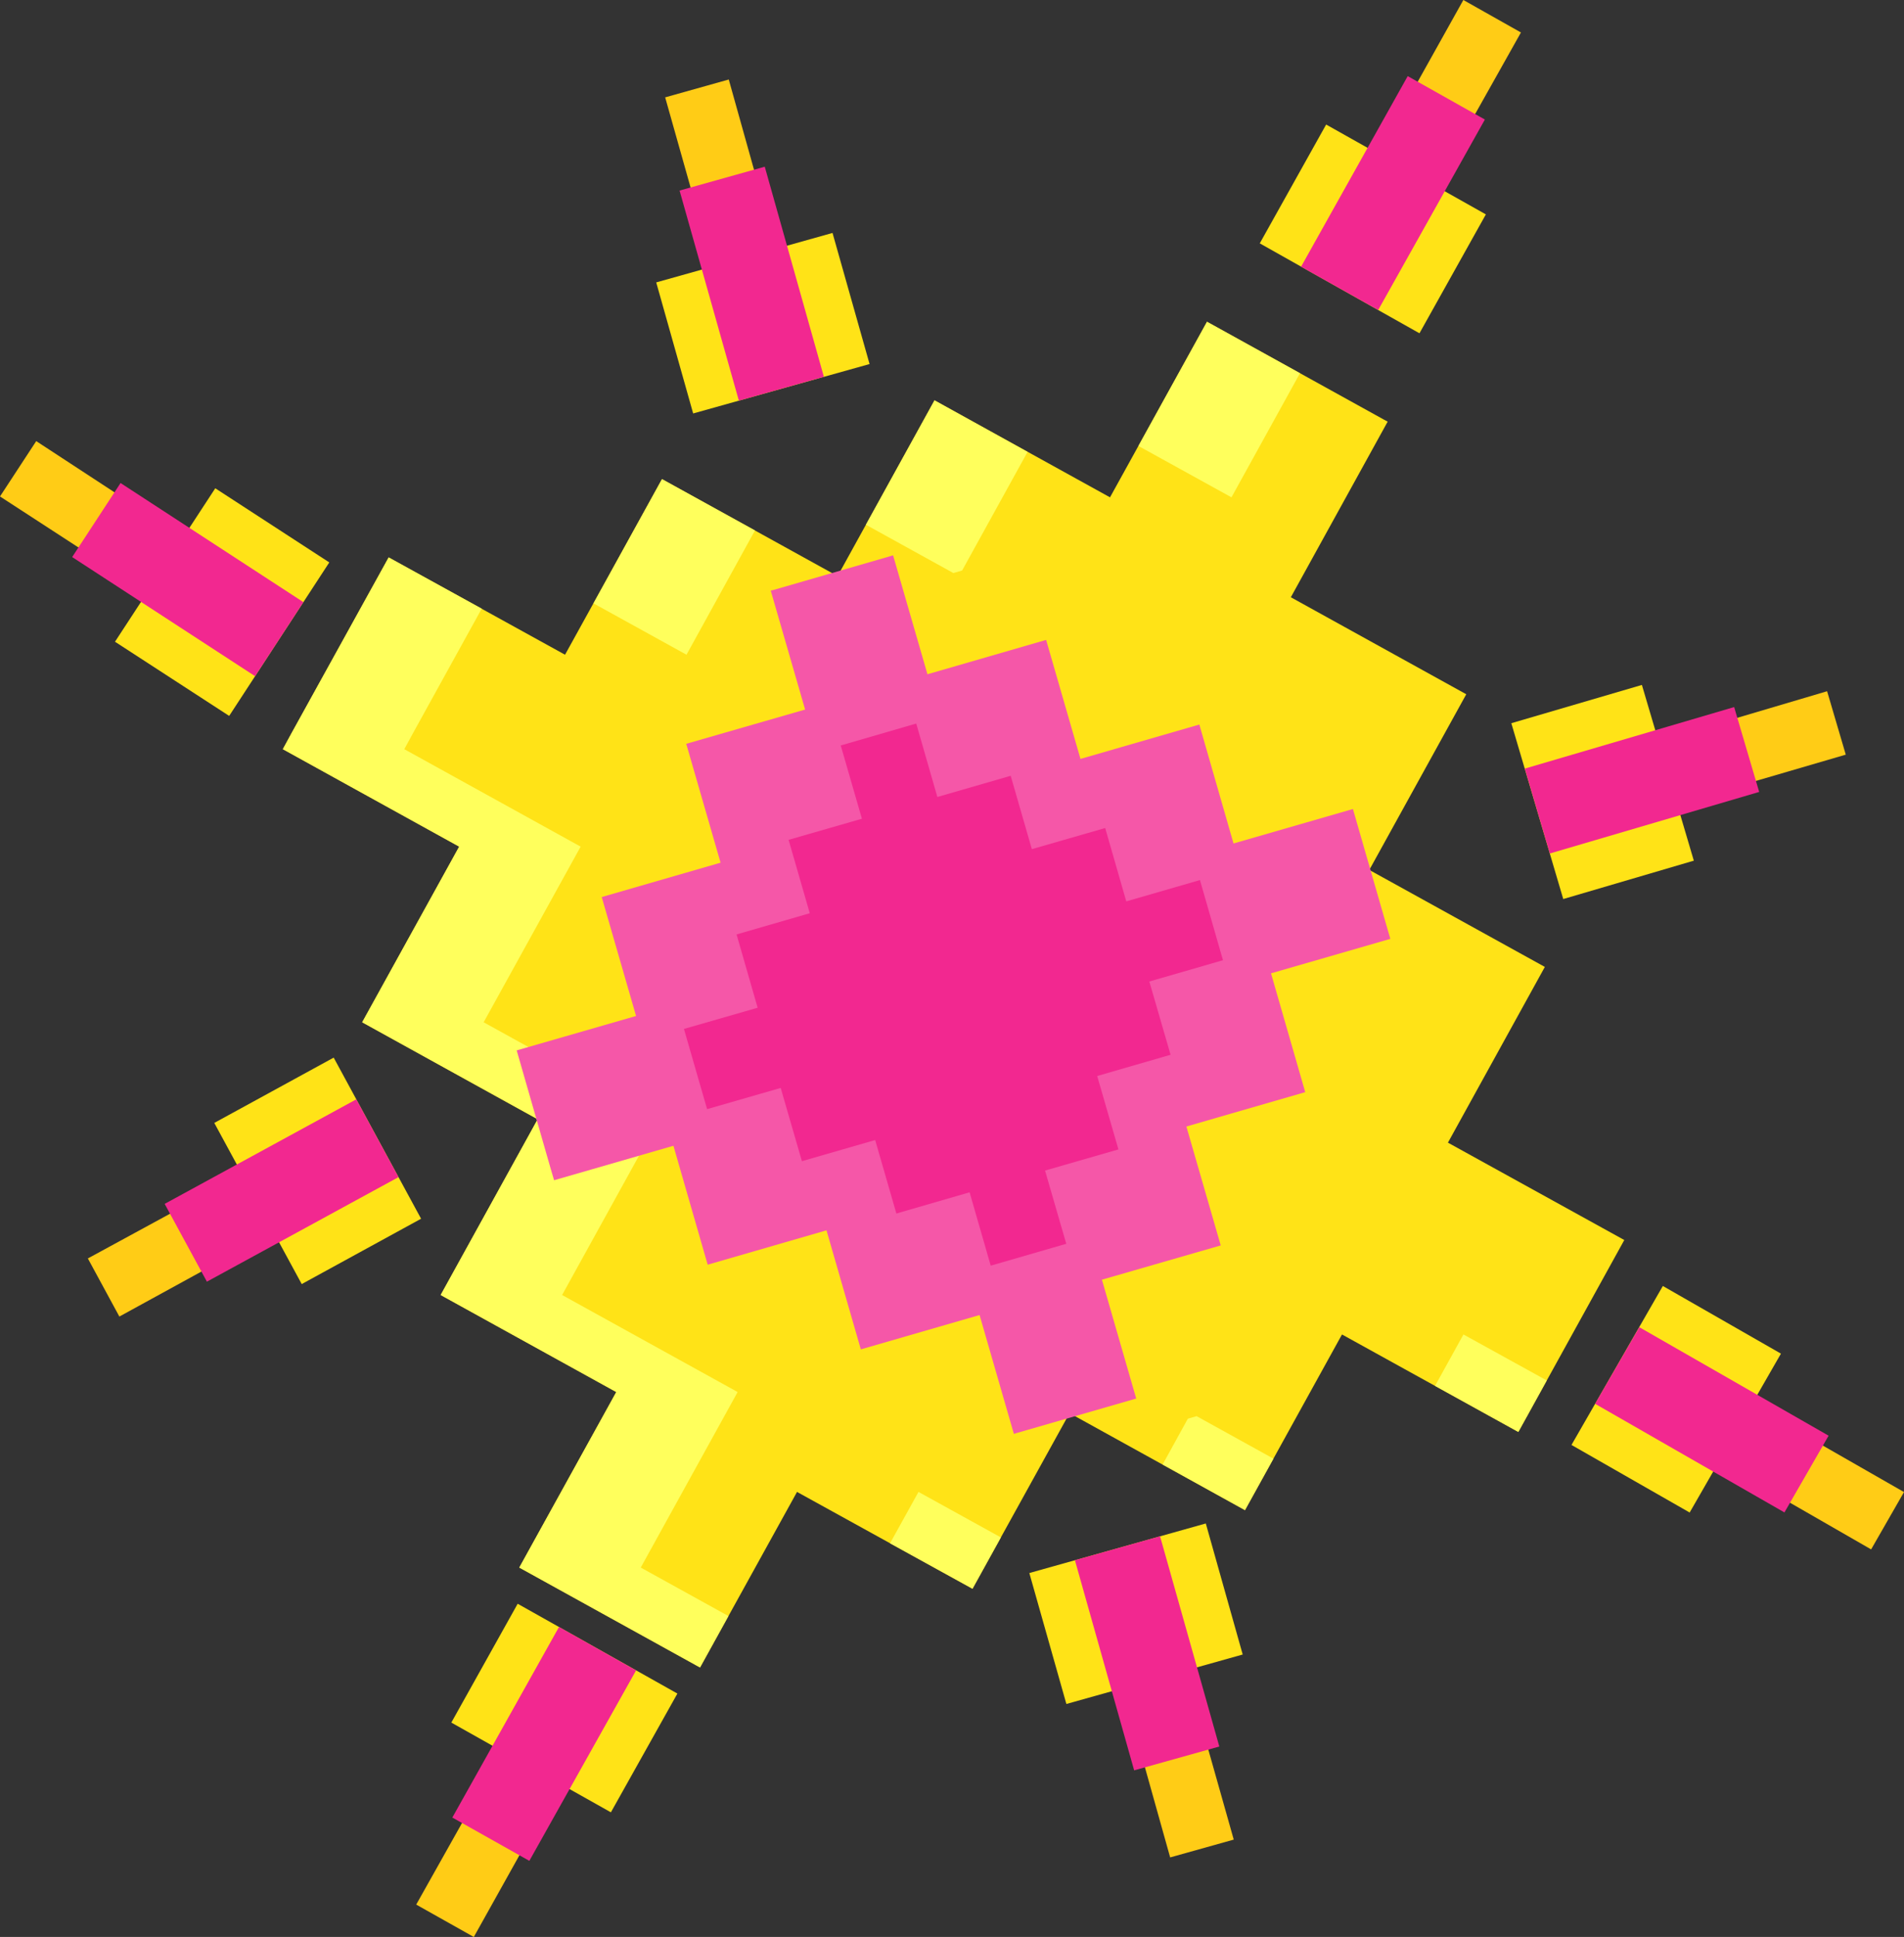 <svg xmlns="http://www.w3.org/2000/svg" width="1062.17" height="1080" viewBox="0 0 1062.17 1080"><rect x="0" y="0" width="1062.17" height="1080" fill="#333333" stroke="none"/><g id="Layer_2" data-name="Layer 2"><g id="Gaming13_309640224"><g id="Gaming13_309640224-2" data-name="Gaming13_309640224"><path d="M807.75 637.11 861.81 539.13 763.89 485.05 817.97 387.1 720.11 333.01 774.13 235.09 772.13 234.02 675.34 180.51 673.34 179.41 619.23 277.3 521.33 223.22 467.25 321.23 369.3 267.14 315.21 365.06 216.82 310.8 162.71 408.67 157.78 417.72 256.16 472.06 202.05 569.99 299.95 624.1 245.83 722.06 343.8 776.16 289.69 874.03 291.7 875.13 388.48 928.61 390.52 929.74 444.63 831.85 542.52 885.84 596.67 787.93 694.53 842.01 748.65 744.06 847.02 798.41 852.02 789.38 906.13 691.4 807.75 637.11z" fill="#ffe317"/><path d="M944.92 479.88 915.95 381.9 843.11 403.24 872.08 501.28 944.92 479.88z" fill="#ffe317"/><path d="M119.54 626.11 168.32 715.96 234.91 679.53 186.15 589.7 119.54 626.11z" fill="#ffe317"/><path d="M485.1 202.98 464.43 129.88 366.08 157.46 386.69 230.53 485.1 202.98z" fill="#ffe317"/><path d="M574.23 877.08 594.89 950.09 693.26 922.51 672.67 849.44 574.23 877.08z" fill="#ffe317"/><path d="M828.91 119.54 739.81 69.44 702.78 135.69 791.87 185.83 828.91 119.54z" fill="#ffe317"/><path d="M251.78 960.46 340.79 1010.5 377.89 944.28 288.79 894.21 251.78 960.46z" fill="#ffe317"/><path d="M927.64 717.03 876.67 805.66 942.6 843.34 993.52 754.75 927.64 717.03z" fill="#ffe317"/><path d="M183.7 313.59 120.09 272.25 64.15 357.81 127.85 399.17 183.7 313.59z" fill="#ffe317"/><path d="M483.04 292.57 531.84 319.51 536.72 318.12 573.24 251.96 521.33 223.22 483.04 292.57z" fill="#ffff5c"/><path d="M331.07 336.41 382.97 365.06 421.17 295.76 369.3 267.14 331.07 336.41z" fill="#ffff5c"/><path d="M673.34 179.41 635.08 248.65 686.99 277.3 725.21 208.09 675.34 180.51 673.34 179.41z" fill="#ffff5c"/><path d="M816.4 744.06 800.55 772.74 847.02 798.41 852.02 789.38 862.88 769.69 816.4 744.06z" fill="#ffff5c"/><path d="M313.58 722.06 367.27 624.83 366.92 623.64 269.81 569.99 323.92 472.06 225.54 417.72 230.47 408.67 268.73 339.37 216.82 310.8 162.71 408.67 157.78 417.72 256.16 472.06 202.05 569.99 299.21 623.64 299.51 624.83 245.83 722.06 343.8 776.16 289.69 874.03 291.7 875.13 388.48 928.61 390.52 929.74 406.37 901.06 359.45 875.13 357.45 874.03 411.5 776.16 313.58 722.06z" fill="#ffff5c"/><path d="M662.65 791.03 648.58 816.58 694.53 842.01 710.41 813.3 667.54 789.61 662.65 791.03z" fill="#ffff5c"/><path d="M496.52 860.5 542.52 885.84 558.35 857.22 512.39 831.85 496.52 860.5z" fill="#ffff5c"/><path d="M1029.69 420.77 1019.27 385.41 867.41 430.35 964.22 439.9 1029.69 420.77z" fill="#ffcc16"/><path d="M66.59 734.07 126.36 701.32 188.09 626.05 49.01 701.67 66.59 734.07z" fill="#ffcc16"/><path d="M371.07 54.29 389.59 119.9 449.25 196.83 406.55 44.33 371.07 54.29z" fill="#ffcc16"/><path d="M610.08 883.24 652.79 1035.64 688.26 1025.71 669.73 960.16 610.08 883.24z" fill="#ffcc16"/><path d="M783.1 59.51 770.91 156.12 848.48 18.11 816.35.0 783.1 59.51z" fill="#ffcc16"/><path d="M264.32 1080 297.57 1020.46 309.75 923.93 232.19 1061.94 264.32 1080z" fill="#ffcc16"/><path d="M1003.04 798.09 906.6 784.99 1043.83 863.9 1062.17 831.93 1003.04 798.09z" fill="#ffcc16"/><path d="M152.67 332.58 20.21 245.95.0 276.81 57.13 313.94 152.67 332.58z" fill="#ffcc16"/><path d="M709.05 542.7 775.62 523.48 773.84 517.36 754.75 451.08 688.14 470.3 669.07 403.99 602.76 423.15 583.6 356.79 517.39 375.95 498.22 309.64 496.88 310.05 431.39 328.97 429.97 329.32 449.14 395.63 382.83 414.73 401.98 481.01 335.68 500.17 354.84 566.48 288.24 585.67 307.31 651.98 309.11 658.07 375.68 638.85 394.79 705.16 461.07 686 480.22 752.37 546.47 733.23 565.6 799.5 566.96 799.07 632.52 780.17 633.85 779.8 614.72 713.52 681 694.41 661.84 628.11 728.14 608.95 709.05 542.7z" fill="#f557a8"/><path d="M669.41 490.7 628.31 502.58 616.55 461.68 575.63 473.46 563.83 432.56 522.92 444.38 511.14 403.44 510.3 403.67 469.89 415.4 469.02 415.66 480.83 456.5 439.93 468.27 451.74 509.2 410.9 521.01 422.66 561.89 381.55 573.7 393.37 614.64 394.47 618.42 435.52 606.6 447.36 647.44 488.23 635.66 500.05 676.62 540.9 664.8 552.68 705.68 553.55 705.45 593.97 693.75 594.84 693.52 582.99 652.67 623.93 640.88 612.08 599.95 653.02 588.11 641.17 547.26 682.27 535.38 681.17 531.64 669.41 490.7z" fill="#f22890"/><path d="M967.42 394.24 850.63 428.55 864.6 475.88 981.38 441.56 967.42 394.24z" fill="#f22890"/><path d="M91.86 671.25 115.42 714.62 222.31 656.33 198.77 612.96 91.86 671.25z" fill="#f22890"/><path d="M459.62 210.09 426.63 92.95 379.11 106.25 412.18 223.39 459.62 210.09z" fill="#f22890"/><path d="M599.65 869.93 632.7 987.1 680.21 973.81 647.15 856.58 599.65 869.93z" fill="#f22890"/><path d="M725.82 148.7 768.85 172.85 828.36 66.65 785.31 42.44 725.82 148.7z" fill="#f22890"/><path d="M252.34 1013.41 295.3 1037.56 354.84 931.37 311.85 907.15 252.34 1013.41z" fill="#f22890"/><path d="M914.5 740 889.85 782.73 995.47 843.29 1020.11 800.5 914.5 740z" fill="#f22890"/><path d="M169.25 335.74 67.25 269.32 40.26 310.6 142.3 377.02 169.25 335.74z" fill="#f22890"/></g></g></g></svg>